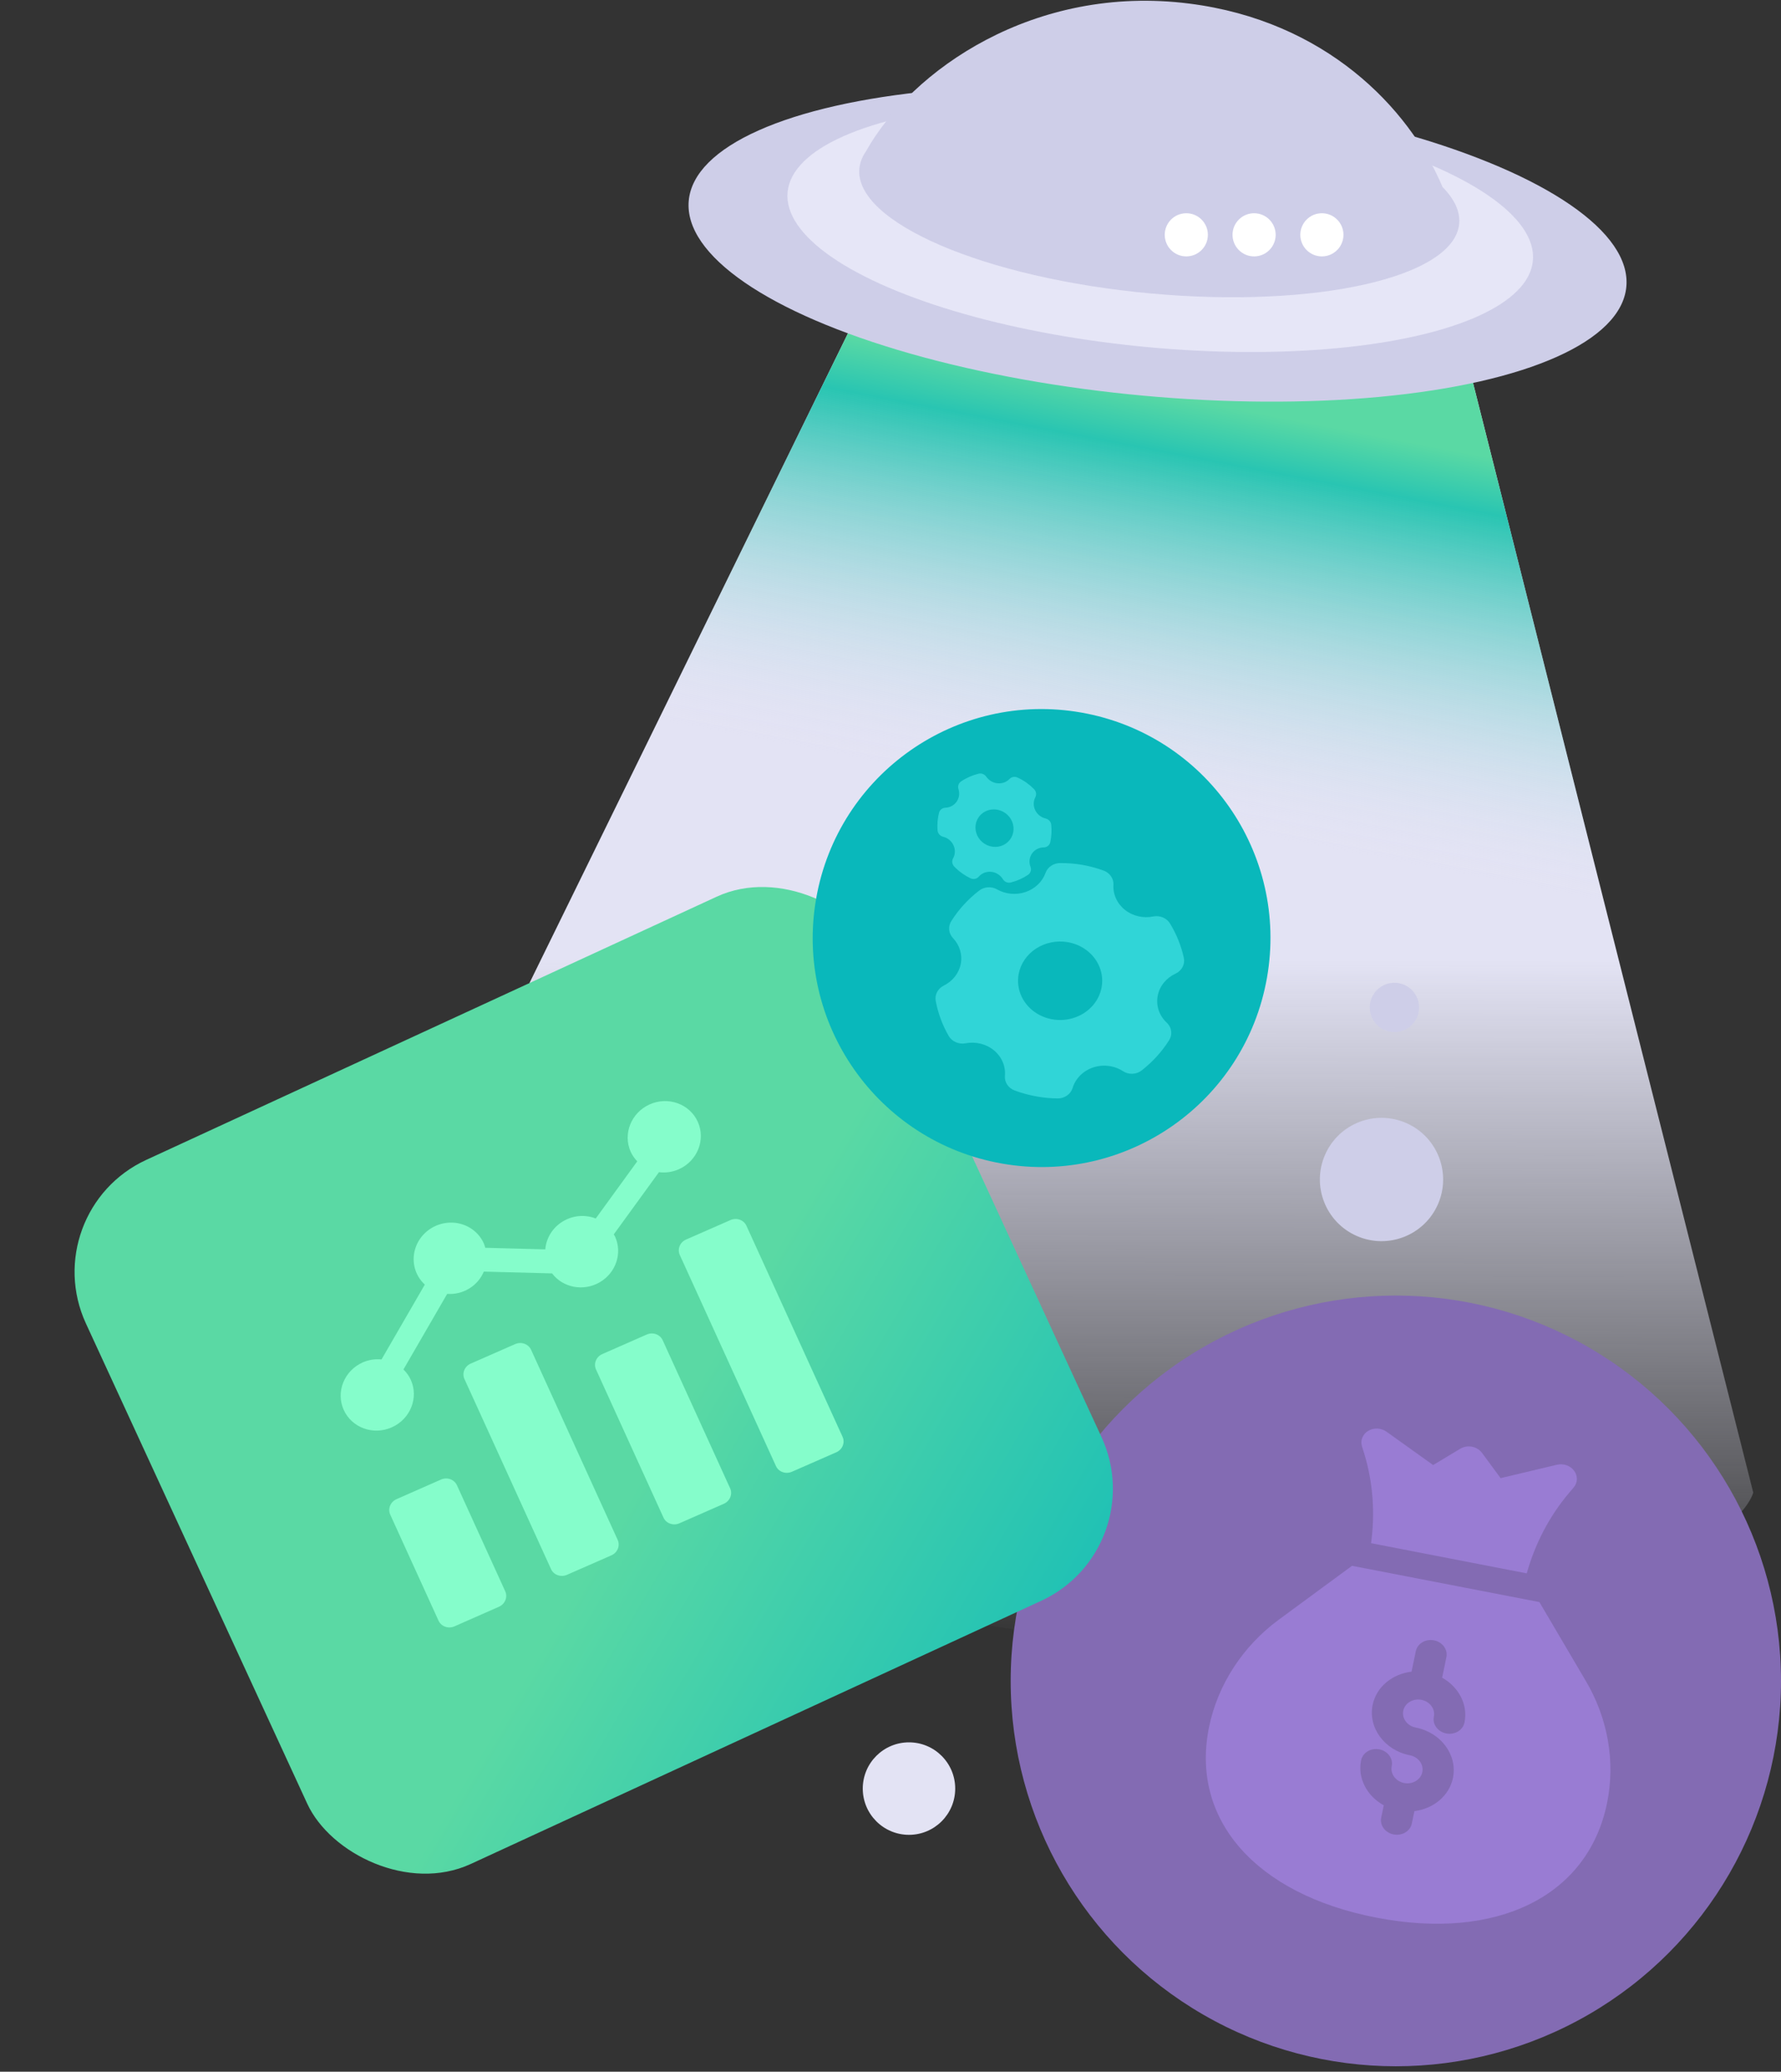 <svg width="289" height="336" viewBox="0 0 289 336" fill="none" xmlns="http://www.w3.org/2000/svg">
    <rect x="0" y="0" width="289" height="336" fill="#333333" stroke="none"/>
    <path d="M65 202.084L142 45.084L237 54.084L284.5 242.084C281.5 251.584 241.5 274.584 167 264.584C92.5 254.584 65 223.084 65 202.084Z" fill="url(#paint0_linear_6042_1580)"></path>
    <path d="M65 202.084L142 45.084L237 54.084L284.5 242.084C281.5 251.584 241.5 274.584 167 264.584C92.5 254.584 65 223.084 65 202.084Z" fill="url(#paint1_linear_6042_1580)"></path>
    <ellipse cx="187.832" cy="39.524" rx="76.391" ry="24.755" transform="rotate(5.24 187.832 39.524)" fill="#CECEE8"></ellipse>
    <ellipse cx="188.27" cy="36.726" rx="60.726" ry="19.679" transform="rotate(5.24 188.27 36.726)" fill="#E6E6F7"></ellipse>
    <path fill-rule="evenodd" clip-rule="evenodd" d="M140.518 24.552C147.866 11.395 167.821 -2.614 193 0.584C214.917 3.367 228.589 17.32 234.082 30.337C235.998 32.281 236.961 34.29 236.779 36.281C235.98 44.99 213.544 50.053 186.666 47.588C159.789 45.123 138.648 36.064 139.447 27.355C139.537 26.372 139.902 25.436 140.518 24.552Z" fill="#CECEE8"></path>
    <circle cx="203.5" cy="38.084" r="3.5" fill="white"></circle>
    <circle cx="214.5" cy="38.084" r="3.5" fill="white"></circle>
    <circle cx="192.5" cy="38.084" r="3.5" fill="white"></circle>
    <g class="flyingImgPath1">
        <circle cx="226.5" cy="272.622" r="62.5" fill="#836BB3"></circle>
        <path d="M221.336 235.64C222.814 240.405 223.145 245.414 222.48 250.283L247.743 255.178C249.07 250.438 251.373 245.939 254.637 242.093L255.361 241.24C256.021 240.463 256.051 239.376 255.435 238.54C254.821 237.704 253.699 237.31 252.647 237.559L243.501 239.733L240.487 235.643C239.697 234.571 238.12 234.266 236.964 234.961L232.553 237.611L224.98 232.197C224.107 231.576 222.922 231.521 222.017 232.064C221.115 232.606 220.709 233.621 221.008 234.584L221.336 235.64Z" fill="#997CD3"></path>
        <path d="M249.792 259.833L219.39 253.953L207.486 262.704C201.642 267.004 197.615 273.254 196.205 280.034C193.08 295.061 203.729 307.22 223.336 311.013C242.943 314.805 257.631 307.546 260.756 292.52C262.166 285.74 260.919 278.625 257.243 272.484L249.792 259.833ZM229.72 280.184C233.827 280.979 236.539 284.651 235.765 288.371C235.158 291.29 232.576 293.357 229.511 293.74L229.092 295.752C228.834 296.995 227.514 297.786 226.142 297.521C224.77 297.255 223.869 296.034 224.127 294.792L224.543 292.795C221.837 291.31 220.258 288.426 220.868 285.49C221.127 284.246 222.447 283.456 223.819 283.721C225.191 283.987 226.092 285.207 225.834 286.45C225.576 287.691 226.48 288.914 227.849 289.179C229.219 289.444 230.541 288.652 230.799 287.411C231.057 286.17 230.154 284.947 228.784 284.682C224.677 283.887 221.965 280.215 222.739 276.495C223.35 273.558 225.96 271.485 229.05 271.121L229.74 267.807C229.998 266.564 231.317 265.772 232.689 266.038C234.062 266.303 234.963 267.524 234.704 268.767L234.012 272.097C236.687 273.59 238.243 276.457 237.636 279.376C237.377 280.619 236.058 281.41 234.685 281.145C233.313 280.879 232.412 279.659 232.67 278.416C232.928 277.175 232.025 275.952 230.655 275.687C229.286 275.422 227.963 276.215 227.705 277.455C227.447 278.696 228.35 279.919 229.72 280.184Z" fill="#997CD3"></path>
    </g>
    <rect x="5.568" y="196.492" width="141.937" height="125.751" rx="20" transform="rotate(-24.756 5.568 196.492)" fill="url(#paint2_linear_6042_1580)"></rect>
    <path d="M64.346 243.14L71.561 239.963C72.557 239.524 73.715 239.937 74.148 240.887L81.981 258.08C82.413 259.03 81.956 260.155 80.96 260.594L73.745 263.772C72.749 264.21 71.59 263.796 71.157 262.847L63.325 245.654C62.892 244.704 63.349 243.579 64.346 243.14Z" fill="#85FDCB"></path>
    <path d="M76.385 221.154L83.594 217.993C84.59 217.556 85.747 217.97 86.178 218.916L100.231 249.75C100.662 250.696 100.204 251.817 99.209 252.254L91.999 255.415C91.004 255.852 89.848 255.438 89.417 254.492L75.364 223.658C74.933 222.712 75.39 221.591 76.385 221.154Z" fill="#85FDCB"></path>
    <path d="M97.737 219.609L104.948 216.441C105.944 216.004 107.101 216.418 107.532 217.365L118.477 241.382C118.909 242.329 118.452 243.452 117.457 243.89L110.246 247.058C109.25 247.495 108.093 247.081 107.661 246.134L96.716 222.117C96.284 221.17 96.742 220.047 97.737 219.609Z" fill="#85FDCB"></path>
    <path d="M111.329 201.034L118.538 197.875C119.533 197.439 120.69 197.852 121.121 198.798L136.726 233.039C137.157 233.985 136.7 235.105 135.704 235.541L128.496 238.7C127.5 239.136 126.344 238.723 125.913 237.777L110.307 203.536C109.876 202.59 110.334 201.47 111.329 201.034Z" fill="#85FDCB"></path>
    <path d="M105.422 179.115C102.418 180.461 101.04 183.902 102.342 186.808C102.607 187.378 102.967 187.899 103.409 188.349L96.668 197.625C94.926 196.936 92.931 197.115 91.308 198.108C89.685 199.1 88.633 200.783 88.481 202.631L78.742 202.374C78.68 202.131 78.601 201.893 78.507 201.661C77.554 199.53 75.365 198.2 72.962 198.291C70.56 198.383 68.417 199.879 67.535 202.08C66.653 204.282 67.205 206.754 68.934 208.344L61.908 220.483C60.87 220.376 59.815 220.543 58.853 220.967C55.846 222.309 54.466 225.753 55.773 228.659C57.079 231.565 60.576 232.832 63.583 231.489C66.591 230.147 67.97 226.702 66.663 223.797C66.374 223.165 65.969 222.594 65.467 222.11L72.563 209.85C75.115 210.04 77.531 208.572 78.509 206.236L89.584 206.528C91.366 208.872 94.702 209.489 97.325 207.962C99.948 206.434 101.02 203.251 99.812 200.573C99.752 200.439 99.665 200.327 99.596 200.2L106.927 190.111C108.019 190.252 109.137 190.088 110.153 189.638C113.16 188.295 114.539 184.851 113.233 181.946C111.927 179.04 108.429 177.773 105.422 179.115Z" fill="#85FDCB"></path>
    <g class="flyingImgPath2">
        <circle cx="169.016" cy="152.139" r="37.136" transform="rotate(-80.008 169.016 152.139)" fill="#09B8BB"></circle>
        <path d="M169.657 141.572C169.4 142.283 168.975 142.932 168.413 143.469C167.85 144.007 167.165 144.419 166.408 144.675C165.651 144.931 164.842 145.025 164.041 144.95C163.239 144.874 162.467 144.631 161.78 144.238C161.331 143.986 160.808 143.872 160.285 143.911C159.762 143.95 159.265 144.141 158.865 144.457C157.07 145.846 155.547 147.515 154.364 149.389C154.093 149.816 153.973 150.311 154.021 150.805C154.07 151.299 154.284 151.766 154.634 152.139C155.173 152.704 155.567 153.375 155.787 154.103C156.006 154.831 156.045 155.595 155.9 156.339C155.755 157.083 155.431 157.786 154.951 158.395C154.471 159.005 153.849 159.504 153.131 159.856C152.663 160.092 152.286 160.459 152.055 160.905C151.823 161.351 151.749 161.855 151.842 162.343C152.211 164.321 152.917 166.231 153.932 168.002C154.188 168.448 154.589 168.806 155.079 169.024C155.569 169.242 156.12 169.308 156.653 169.212C157.467 169.052 158.311 169.071 159.116 169.269C159.92 169.467 160.664 169.838 161.288 170.352C161.911 170.866 162.396 171.509 162.704 172.23C163.013 172.951 163.135 173.729 163.063 174.502C163.023 175.005 163.158 175.507 163.448 175.933C163.737 176.359 164.165 176.688 164.67 176.87C165.863 177.313 167.101 177.644 168.364 177.857C169.422 178.038 170.494 178.137 171.569 178.153C172.124 178.165 172.668 178.006 173.116 177.7C173.564 177.395 173.892 176.96 174.049 176.464C174.279 175.7 174.701 174.998 175.281 174.418C175.861 173.838 176.582 173.395 177.383 173.128C178.184 172.86 179.042 172.776 179.885 172.881C180.728 172.986 181.532 173.278 182.229 173.732C182.683 174.029 183.23 174.176 183.783 174.15C184.336 174.124 184.864 173.926 185.283 173.589C187.05 172.205 188.55 170.551 189.72 168.697C189.864 168.459 189.966 168.201 190.022 167.933C190.093 167.564 190.068 167.185 189.949 166.827C189.83 166.469 189.621 166.143 189.339 165.876C188.729 165.312 188.275 164.617 188.017 163.852C187.76 163.087 187.707 162.274 187.863 161.486C188.012 160.721 188.352 160 188.853 159.38C189.355 158.759 190.005 158.256 190.752 157.911C191.249 157.682 191.65 157.305 191.894 156.841C192.137 156.377 192.209 155.85 192.099 155.344C191.668 153.395 190.914 151.521 189.863 149.79C189.601 149.355 189.199 149.009 188.713 148.801C188.227 148.594 187.683 148.535 187.159 148.634C186.353 148.802 185.517 148.793 184.716 148.608C183.914 148.423 183.17 148.067 182.542 147.568C181.913 147.069 181.418 146.44 181.095 145.732C180.772 145.024 180.629 144.256 180.679 143.488C180.702 142.988 180.553 142.494 180.255 142.079C179.957 141.663 179.524 141.346 179.02 141.175C177.938 140.785 176.822 140.483 175.684 140.275C174.48 140.071 173.258 139.972 172.035 139.981C171.509 139.979 170.997 140.132 170.57 140.418C170.143 140.703 169.823 141.107 169.657 141.572ZM173.244 152.802C174.573 153.027 175.8 153.614 176.771 154.489C177.742 155.364 178.413 156.488 178.698 157.719C178.984 158.949 178.872 160.231 178.376 161.402C177.88 162.574 177.023 163.581 175.912 164.299C174.802 165.016 173.489 165.41 172.138 165.431C170.788 165.452 169.461 165.1 168.326 164.418C167.19 163.736 166.297 162.756 165.76 161.601C165.222 160.446 165.064 159.168 165.305 157.93C165.628 156.268 166.647 154.795 168.135 153.833C169.624 152.872 171.462 152.501 173.244 152.802Z" fill="#30D5D7"></path>
        <path d="M163.817 126.332C163.571 126.589 163.268 126.785 162.93 126.908C162.592 127.03 162.227 127.075 161.864 127.039C161.5 127.003 161.146 126.887 160.829 126.699C160.512 126.512 160.239 126.258 160.031 125.956C159.894 125.761 159.7 125.611 159.475 125.527C159.251 125.442 159.008 125.428 158.78 125.487C157.765 125.737 156.807 126.161 155.951 126.738C155.755 126.869 155.609 127.059 155.532 127.281C155.456 127.503 155.453 127.745 155.525 127.973C155.638 128.32 155.67 128.685 155.619 129.041C155.568 129.396 155.434 129.733 155.229 130.024C155.023 130.316 154.751 130.556 154.433 130.725C154.116 130.895 153.76 130.989 153.394 131.002C153.154 131.013 152.926 131.098 152.743 131.245C152.559 131.392 152.43 131.594 152.373 131.822C152.14 132.745 152.059 133.703 152.134 134.661C152.152 134.902 152.249 135.134 152.409 135.322C152.569 135.51 152.785 135.645 153.024 135.707C153.393 135.795 153.739 135.967 154.034 136.207C154.329 136.448 154.565 136.752 154.722 137.093C154.88 137.435 154.956 137.805 154.942 138.175C154.929 138.545 154.828 138.903 154.647 139.222C154.532 139.43 154.49 139.672 154.527 139.911C154.563 140.151 154.677 140.375 154.85 140.551C155.258 140.972 155.706 141.353 156.188 141.69C156.591 141.972 157.016 142.221 157.458 142.436C157.686 142.549 157.942 142.585 158.188 142.541C158.434 142.496 158.654 142.372 158.817 142.189C159.061 141.905 159.373 141.685 159.727 141.547C160.081 141.41 160.466 141.359 160.85 141.399C161.234 141.438 161.606 141.568 161.935 141.776C162.264 141.984 162.54 142.265 162.741 142.595C162.87 142.811 163.068 142.98 163.303 143.075C163.537 143.171 163.795 143.188 164.034 143.124C165.037 142.87 165.982 142.449 166.829 141.878C166.935 141.803 167.028 141.712 167.103 141.607C167.205 141.463 167.269 141.295 167.289 141.118C167.31 140.941 167.287 140.76 167.223 140.591C167.08 140.23 167.028 139.843 167.071 139.465C167.113 139.086 167.25 138.726 167.469 138.417C167.68 138.117 167.962 137.873 168.291 137.703C168.62 137.533 168.988 137.442 169.365 137.438C169.616 137.435 169.856 137.351 170.047 137.198C170.239 137.046 170.372 136.833 170.425 136.594C170.628 135.673 170.681 134.721 170.584 133.773C170.561 133.535 170.461 133.309 170.301 133.125C170.14 132.942 169.926 132.812 169.69 132.753C169.323 132.67 168.978 132.504 168.682 132.27C168.386 132.035 168.147 131.738 167.984 131.402C167.822 131.066 167.739 130.7 167.744 130.333C167.748 129.966 167.839 129.608 168.01 129.287C168.117 129.076 168.152 128.835 168.11 128.599C168.067 128.362 167.95 128.143 167.775 127.972C167.403 127.594 166.999 127.249 166.568 126.939C166.109 126.619 165.622 126.34 165.113 126.108C164.896 126.005 164.653 125.972 164.421 126.012C164.188 126.053 163.977 126.164 163.817 126.332ZM163.108 131.856C163.615 132.21 164.009 132.699 164.24 133.263C164.471 133.828 164.53 134.441 164.407 135.025C164.285 135.61 163.988 136.139 163.554 136.547C163.119 136.955 162.567 137.223 161.967 137.317C161.366 137.411 160.745 137.326 160.181 137.074C159.617 136.822 159.136 136.414 158.799 135.902C158.462 135.389 158.283 134.794 158.286 134.194C158.289 133.593 158.473 133.013 158.816 132.527C159.274 131.875 159.984 131.438 160.789 131.312C161.594 131.186 162.428 131.382 163.108 131.856Z" fill="#30D5D7"></path>
    </g>
    <circle cx="224.175" cy="191.297" r="10" transform="rotate(23.687 224.175 191.297)" fill="#CECEE8"></circle>
    <circle cx="226.27" cy="163.393" r="4" transform="rotate(23.687 226.27 163.393)" fill="#CECEE8"></circle>
    <circle cx="147.5" cy="290.084" r="7.5" fill="#E3E3F4"></circle>
    <defs>
        <linearGradient id="paint0_linear_6042_1580" x1="175" y1="155.584" x2="174.75" y2="267.052" gradientUnits="userSpaceOnUse">
            <stop stop-color="#E3E3F4"></stop>
            <stop offset="1" stop-color="#E3E3F4" stop-opacity="0"></stop>
        </linearGradient>
        <linearGradient id="paint1_linear_6042_1580" x1="196.5" y1="65.5" x2="175" y2="178" gradientUnits="userSpaceOnUse">
            <stop stop-color="#5AD9A4"></stop>
            <stop offset="0.079" stop-color="#29C5B2"></stop>
            <stop offset="0.587" stop-color="#E3E3F4" stop-opacity="0"></stop>
        </linearGradient>
        <linearGradient id="paint2_linear_6042_1580" x1="103.898" y1="257.988" x2="160.363" y2="339.161" gradientUnits="userSpaceOnUse">
            <stop stop-color="#5AD9A4"></stop>
            <stop offset="1" stop-color="#09B8BB"></stop>
        </linearGradient>
    </defs>
</svg>